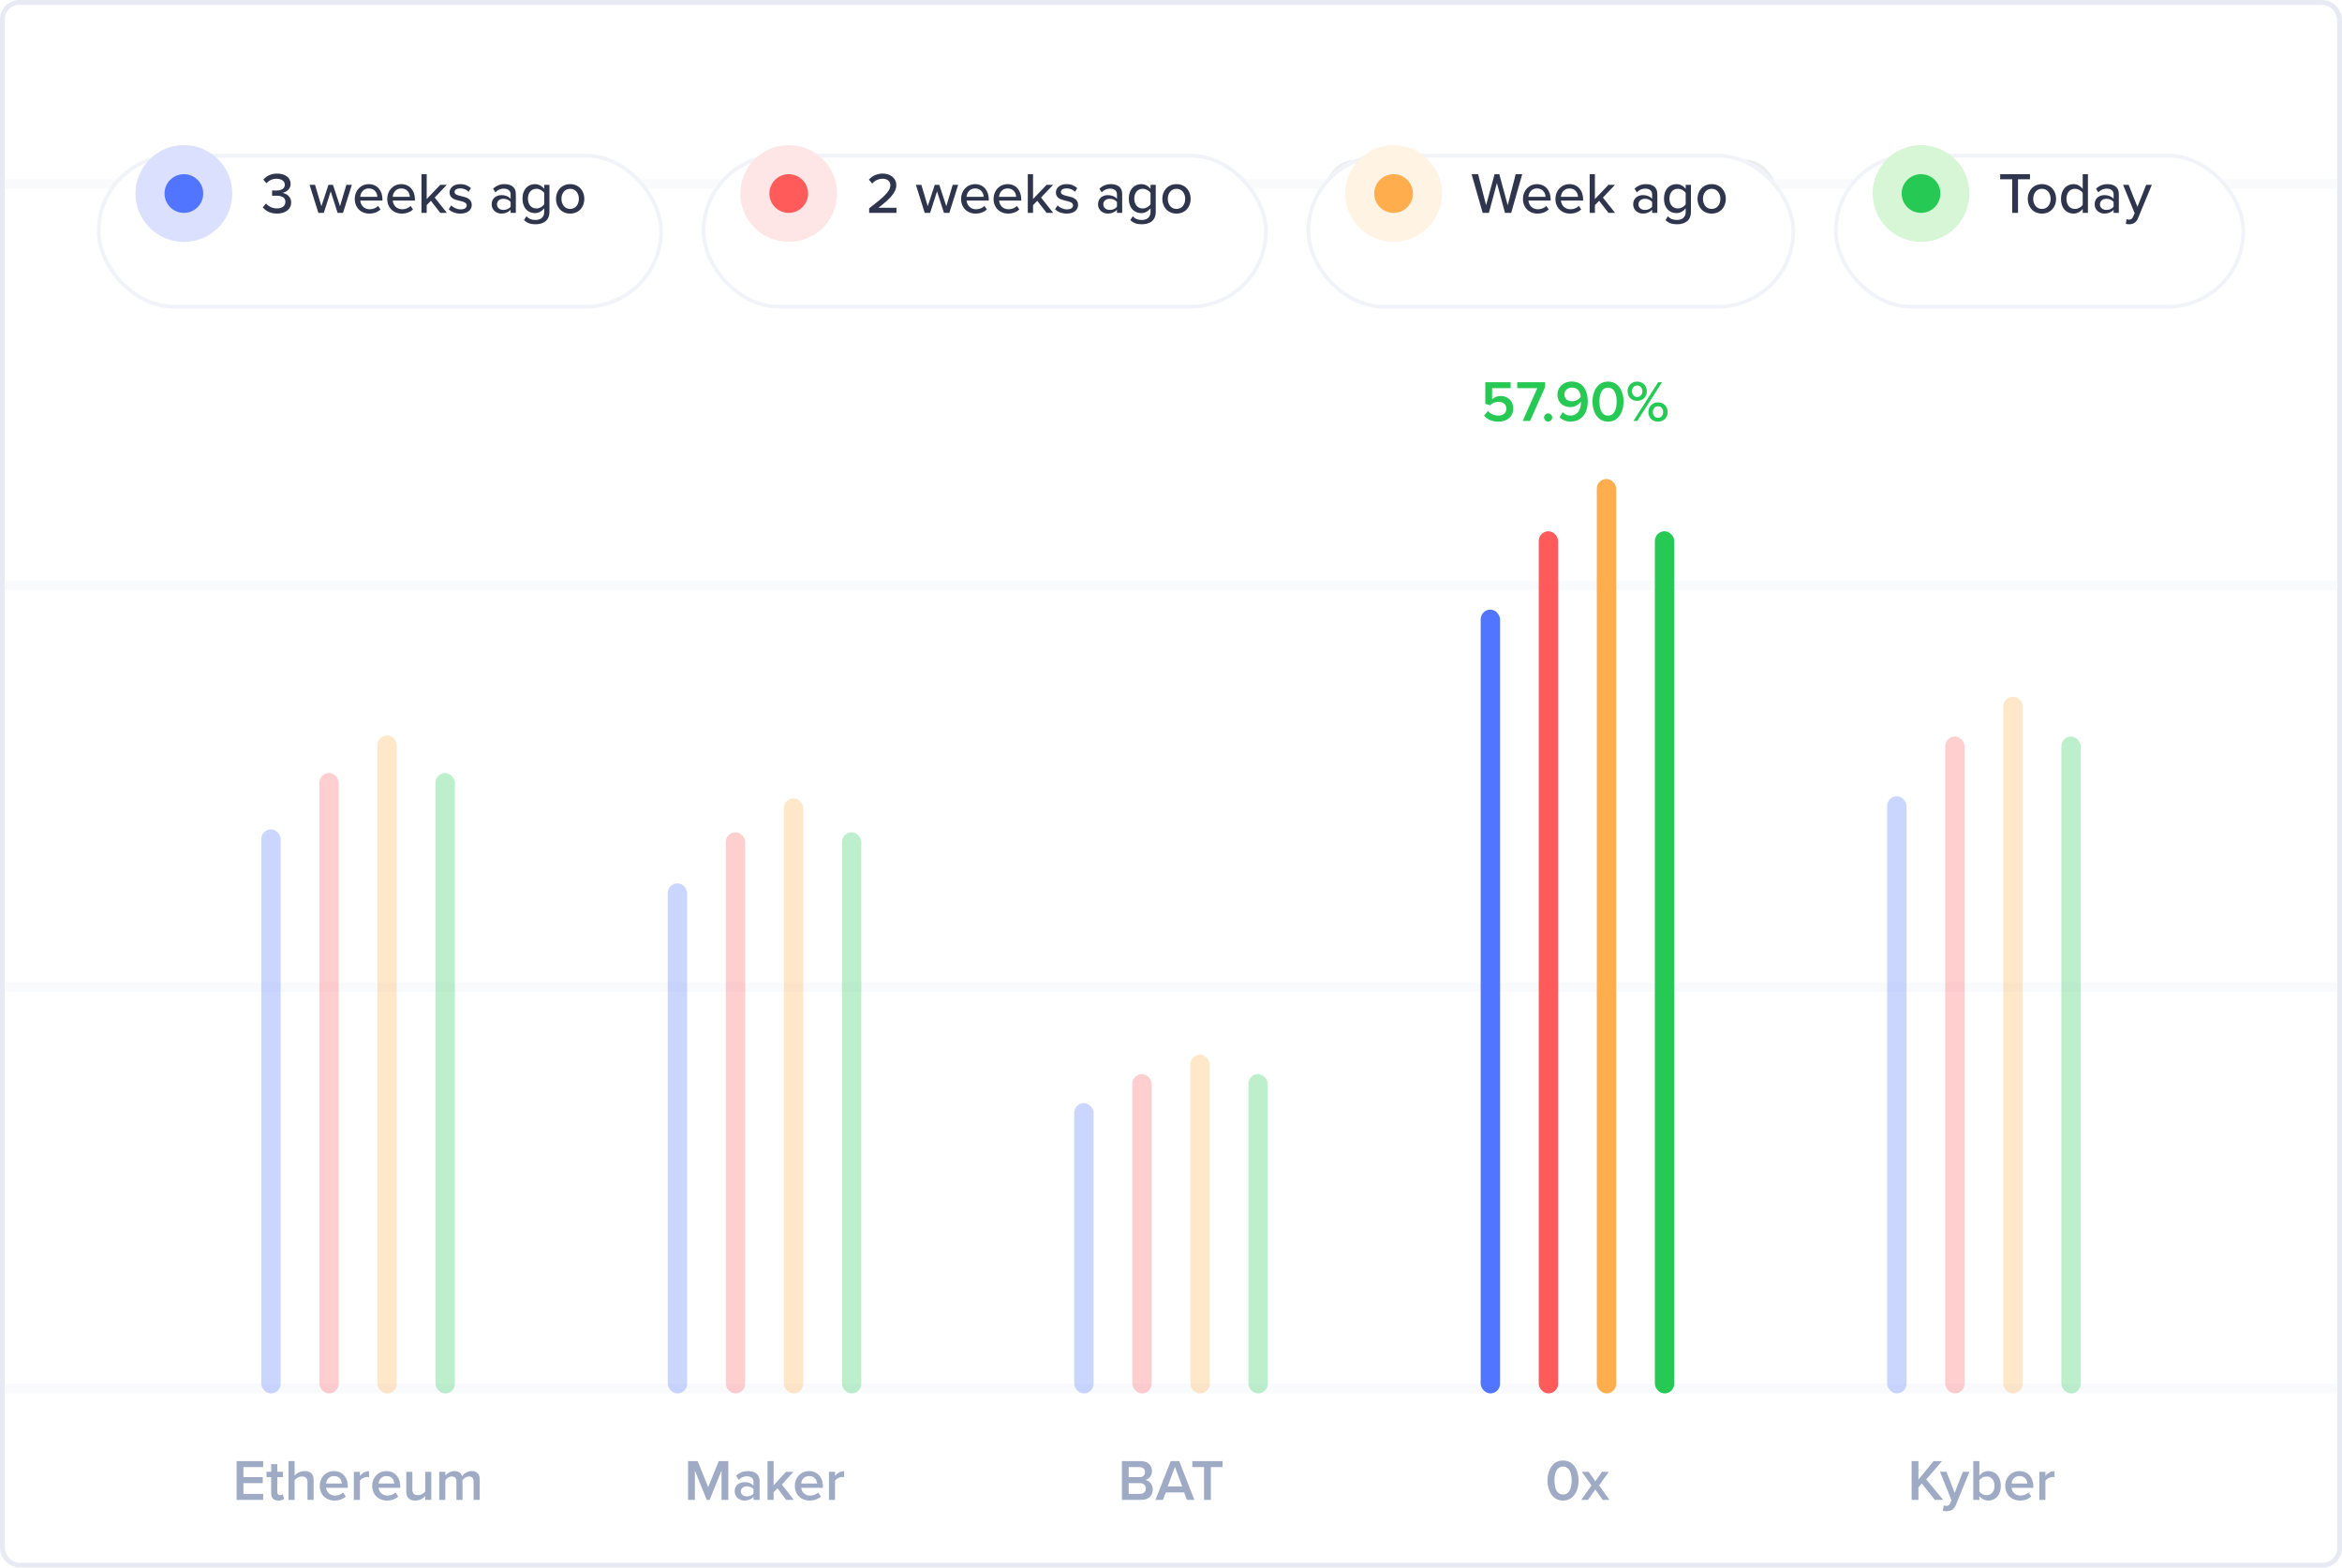 <svg width="484" height="324" fill="none" xmlns="http://www.w3.org/2000/svg"><rect x=".5" y=".5" width="483" height="323" rx="3.5" fill="#fff" stroke="#E7EAF3"/><mask id="a" maskUnits="userSpaceOnUse" x="0" y="0" width="484" height="324"><rect x=".5" y=".5" width="483" height="323" rx="3.5" fill="#fff" stroke="#E7EAF3"/></mask><g mask="url(#a)"><path d="M48.9 310h5.485v-1.236h-4.08v-2.22H54.3v-1.236h-3.996v-2.076h4.08v-1.236H48.9V310zm8.63.144c.589 0 .96-.156 1.189-.372l-.3-.948c-.096.108-.324.204-.564.204-.36 0-.552-.288-.552-.684v-3.036h1.176v-1.104h-1.176v-1.584h-1.26v1.584h-.96v1.104h.96v3.348c0 .96.516 1.488 1.488 1.488zm6.017-.144h1.26v-4.104c0-1.188-.624-1.836-1.872-1.836a2.77 2.77 0 0 0-2.052.936v-3h-1.26V310h1.26v-4.044c.3-.396.852-.78 1.488-.78.708 0 1.176.276 1.176 1.176V310zm2.536-2.904c0 1.836 1.296 3.048 3.036 3.048.924 0 1.776-.288 2.352-.84l-.576-.828c-.408.408-1.08.636-1.644.636-1.092 0-1.752-.72-1.848-1.596h4.476v-.3c0-1.824-1.116-3.156-2.856-3.156-1.716 0-2.94 1.356-2.94 3.036zm2.94-2.004c1.14 0 1.608.852 1.632 1.536h-3.264c.06-.708.552-1.536 1.632-1.536zm4.1 4.908h1.26v-3.948c.252-.408.96-.768 1.488-.768.156 0 .288.012.396.036v-1.248c-.756 0-1.452.432-1.884.984v-.852h-1.26V310zm3.8-2.904c0 1.836 1.296 3.048 3.036 3.048.924 0 1.776-.288 2.352-.84l-.576-.828c-.408.408-1.08.636-1.644.636-1.092 0-1.752-.72-1.848-1.596h4.476v-.3c0-1.824-1.116-3.156-2.856-3.156-1.716 0-2.94 1.356-2.94 3.036zm2.94-2.004c1.14 0 1.608.852 1.632 1.536H78.23c.06-.708.552-1.536 1.632-1.536zM87.874 310h1.26v-5.796h-1.26v4.068c-.3.396-.852.756-1.487.756-.709 0-1.165-.276-1.165-1.176v-3.648h-1.26v4.104c0 1.188.612 1.836 1.86 1.836.912 0 1.632-.444 2.052-.912V310zm10.001 0h1.26v-4.188c0-1.176-.6-1.752-1.668-1.752-.864 0-1.632.54-1.968 1.068-.192-.636-.72-1.068-1.584-1.068-.876 0-1.644.576-1.884.936v-.792h-1.26V310h1.26v-4.044c.264-.384.78-.78 1.332-.78.684 0 .96.42.96 1.044V310h1.26v-4.056c.252-.372.78-.768 1.344-.768.672 0 .948.42.948 1.044V310zm51.237 0h1.404v-8.004h-1.98l-2.184 5.388-2.172-5.388h-1.98V310h1.404v-6.06l2.448 6.06h.6l2.46-6.06V310zm6.611 0h1.26v-3.84c0-1.56-1.128-2.1-2.412-2.1-.924 0-1.764.3-2.436.936l.516.876c.504-.492 1.068-.732 1.716-.732.804 0 1.356.408 1.356 1.08v.864c-.42-.492-1.092-.744-1.872-.744-.948 0-2.016.552-2.016 1.884 0 1.284 1.068 1.92 2.016 1.92.768 0 1.44-.276 1.872-.768V310zm0-1.32c-.288.396-.828.6-1.38.6-.708 0-1.236-.408-1.236-1.032 0-.636.528-1.044 1.236-1.044.552 0 1.092.204 1.38.6v.876zm6.734 1.32h1.584l-2.46-3.168 2.412-2.628h-1.56L159.877 307v-5.004h-1.26V310h1.26v-1.56l.804-.828 1.776 2.388zm1.812-2.904c0 1.836 1.296 3.048 3.036 3.048.924 0 1.776-.288 2.352-.84l-.576-.828c-.408.408-1.08.636-1.644.636-1.092 0-1.752-.72-1.848-1.596h4.476v-.3c0-1.824-1.116-3.156-2.856-3.156-1.716 0-2.94 1.356-2.94 3.036zm2.94-2.004c1.14 0 1.608.852 1.632 1.536h-3.265c.061-.708.553-1.536 1.633-1.536zm4.099 4.908h1.26v-3.948c.252-.408.96-.768 1.488-.768.156 0 .288.012.396.036v-1.248c-.756 0-1.452.432-1.884.984v-.852h-1.26V310zm60.546 0h4.044c1.5 0 2.328-.924 2.328-2.16 0-.984-.696-1.836-1.548-1.968.744-.156 1.392-.828 1.392-1.836 0-1.128-.816-2.04-2.28-2.04h-3.936V310zm1.404-4.692v-2.076h2.244c.72 0 1.128.444 1.128 1.044 0 .6-.408 1.032-1.128 1.032h-2.244zm0 3.456v-2.22h2.304c.804 0 1.224.504 1.224 1.104 0 .696-.456 1.116-1.224 1.116h-2.304zM245.299 310h1.536l-3.144-8.004h-1.752L238.795 310h1.536l.588-1.536h3.792l.588 1.536zm-2.484-6.816l1.5 4.044h-3l1.5-4.044zm6.017 6.816h1.404v-6.768h2.424v-1.236h-6.252v1.236h2.424V310zm70.986-3.996c0 2.016.96 4.14 3.204 4.14s3.204-2.124 3.204-4.14c0-2.016-.96-4.128-3.204-4.128s-3.204 2.112-3.204 4.128zm4.98 0c0 1.524-.468 2.892-1.776 2.892s-1.776-1.368-1.776-2.892c0-1.524.468-2.88 1.776-2.88s1.776 1.356 1.776 2.88zm6.399 3.996h1.416l-2.136-2.976 2.004-2.82h-1.416l-1.368 1.968-1.38-1.968h-1.416l2.004 2.82-2.124 2.976h1.404l1.512-2.136 1.5 2.136zm68.65 0h1.728l-3.492-4.224 3.252-3.78h-1.74l-3.132 3.816v-3.816h-1.404V310h1.404v-2.556l.696-.816 2.688 3.372zm1.854 1.14l-.192 1.128c.18.048.528.084.708.084.9-.012 1.596-.324 1.992-1.308l2.796-6.84h-1.356l-1.692 4.344-1.692-4.344h-1.344l2.376 5.868-.288.66c-.168.384-.432.504-.828.504-.144 0-.348-.036-.48-.096zm6.095-1.14h1.26v-.792c.444.576 1.104.936 1.86.936 1.476 0 2.568-1.128 2.568-3.036 0-1.872-1.08-3.048-2.568-3.048-.732 0-1.404.336-1.86.948v-3.012h-1.26V310zm1.26-1.74v-2.292c.276-.432.9-.792 1.488-.792 1.008 0 1.644.804 1.644 1.932s-.636 1.92-1.644 1.92c-.588 0-1.212-.336-1.488-.768zm5.353-1.164c0 1.836 1.296 3.048 3.036 3.048.924 0 1.776-.288 2.352-.84l-.576-.828c-.408.408-1.08.636-1.644.636-1.092 0-1.752-.72-1.848-1.596h4.476v-.3c0-1.824-1.116-3.156-2.856-3.156-1.716 0-2.94 1.356-2.94 3.036zm2.94-2.004c1.14 0 1.608.852 1.632 1.536h-3.264c.06-.708.552-1.536 1.632-1.536zm4.1 4.908h1.26v-3.948c.252-.408.96-.768 1.488-.768.156 0 .288.012.396.036v-1.248c-.756 0-1.452.432-1.884.984v-.852h-1.26V310z" fill="#9FAAC4"/><path fill="#F9FAFC" d="M1 286h482v2H1zm0-83h482v2H1zm0-83h482v2H1zm0-83h482v2H1z"/><g opacity=".3"><rect x="54" y="171.429" width="4" height="116.571" rx="2" fill="#5275FF"/><rect x="66" y="159.771" width="4" height="128.229" rx="2" fill="#FF5B5B"/><rect x="78" y="152" width="4" height="136" rx="2" fill="#FFAD4D"/><rect x="90" y="159.771" width="4" height="128.229" rx="2" fill="#26C953"/></g><g opacity=".3"><rect x="138" y="182.571" width="4" height="105.429" rx="2" fill="#5275FF"/><rect x="150" y="172.029" width="4" height="115.971" rx="2" fill="#FF5B5B"/><rect x="162" y="165" width="4" height="123" rx="2" fill="#FFAD4D"/><rect x="174" y="172.029" width="4" height="115.971" rx="2" fill="#26C953"/></g><g opacity=".3"><rect x="222" y="228" width="4" height="60" rx="2" fill="#5275FF"/><rect x="234" y="222" width="4" height="66" rx="2" fill="#FF5B5B"/><rect x="246" y="218" width="4" height="70" rx="2" fill="#FFAD4D"/><rect x="258" y="222" width="4" height="66" rx="2" fill="#26C953"/></g><rect x="306" y="126" width="4" height="162" rx="2" fill="#5275FF"/><rect x="318" y="109.8" width="4" height="178.2" rx="2" fill="#FF5B5B"/><rect x="330" y="99" width="4" height="189" rx="2" fill="#FFAD4D"/><rect x="342" y="109.8" width="4" height="178.2" rx="2" fill="#26C953"/><path d="M306.701 85.908c.648.768 1.596 1.236 2.976 1.236 1.788 0 3.048-1.044 3.048-2.712 0-1.632-1.212-2.58-2.556-2.58-.768 0-1.428.312-1.812.696v-2.316h3.84v-1.236h-5.244v4.476l.996.288c.504-.48 1.068-.696 1.752-.696.984 0 1.608.564 1.608 1.428 0 .78-.636 1.404-1.644 1.404-.9 0-1.62-.336-2.16-.948l-.804.96zM314.677 87h1.536l3.108-7.032v-.972h-5.772v1.236h4.152L314.677 87zm4.422-.708c0 .456.384.84.84.84a.85.85 0 0 0 .84-.84.85.85 0 0 0-.84-.84.85.85 0 0 0-.84.84zm3.205-.048c.54.54 1.308.888 2.292.888 2.316 0 3.528-1.824 3.528-4.128 0-2.232-.948-4.14-3.3-4.14-1.788 0-2.952 1.212-2.952 2.688 0 1.704 1.248 2.592 2.688 2.592.936 0 1.776-.588 2.148-1.128v.24c0 1.308-.66 2.628-2.112 2.628-.756 0-1.224-.264-1.644-.696l-.648 1.056zm4.38-4.248a2.164 2.164 0 0 1-1.752.936c-.864 0-1.632-.444-1.632-1.428 0-.636.552-1.392 1.596-1.392 1.236 0 1.716 1.02 1.788 1.884zm2.431 1.008c0 2.016.96 4.14 3.204 4.14s3.204-2.124 3.204-4.14c0-2.016-.96-4.128-3.204-4.128s-3.204 2.112-3.204 4.128zm4.98 0c0 1.524-.468 2.892-1.776 2.892s-1.776-1.368-1.776-2.892c0-1.524.468-2.88 1.776-2.88s1.776 1.356 1.776 2.88zm2.259-2.124c0 1.116.792 1.968 1.98 1.968 1.2 0 2.004-.852 2.004-1.968 0-1.128-.804-2.004-2.004-2.004-1.188 0-1.98.876-1.98 2.004zm1.212 6.12h.792l5.124-8.004h-.804L337.566 87zm1.836-6.12c0 .684-.444 1.176-1.068 1.176-.612 0-1.056-.492-1.056-1.176 0-.72.444-1.2 1.056-1.2.624 0 1.068.48 1.068 1.2zm1.26 4.296c0 1.116.792 1.968 1.98 1.968s1.992-.852 1.992-1.968c0-1.128-.804-2.004-1.992-2.004s-1.98.876-1.98 2.004zm3.048 0c0 .696-.444 1.176-1.068 1.176-.624 0-1.056-.48-1.056-1.176 0-.72.432-1.2 1.056-1.2.624 0 1.068.48 1.068 1.2z" fill="#26C953"/><g opacity=".3"><rect x="390" y="164.571" width="4" height="123.429" rx="2" fill="#5275FF"/><rect x="402" y="152.229" width="4" height="135.771" rx="2" fill="#FF5B5B"/><rect x="414" y="144" width="4" height="144" rx="2" fill="#FFAD4D"/><rect x="426" y="152.229" width="4" height="135.771" rx="2" fill="#26C953"/></g><g opacity=".15" filter="url(#filter0_f)"><rect x="28" y="33" width="101" height="28" rx="6.222" fill="#7A859E"/></g><g filter="url(#filter1_d)"><rect x="20" y="24" width="117" height="32" rx="16" fill="#fff"/><rect x="20.389" y="24.389" width="116.222" height="31.222" rx="15.611" stroke="#F1F3F9" stroke-width=".778"/></g><path d="M54.312 42.836c.516.72 1.548 1.308 2.94 1.308 1.812 0 2.928-.972 2.928-2.316 0-1.26-1.104-1.884-1.86-1.956.792-.144 1.74-.732 1.74-1.848 0-1.344-1.176-2.148-2.808-2.148-1.284 0-2.232.54-2.832 1.248l.636.744c.588-.6 1.248-.924 2.088-.924.948 0 1.716.432 1.716 1.248 0 .828-.792 1.188-1.764 1.188-.312 0-.732 0-.864-.012v1.092c.12-.012.54-.012.864-.012 1.164 0 1.884.372 1.884 1.26 0 .84-.66 1.368-1.764 1.368-.9 0-1.728-.408-2.232-1.02l-.672.78zM69.771 44h1.116l1.824-5.796h-1.128l-1.32 4.416-1.452-4.416h-.936l-1.452 4.416-1.32-4.416h-1.128L65.799 44h1.116l1.428-4.452L69.77 44zm3.542-2.904c0 1.824 1.272 3.048 3 3.048.936 0 1.752-.3 2.328-.864l-.504-.708c-.432.444-1.104.684-1.716.684-1.164 0-1.884-.816-1.968-1.8h4.584v-.264c0-1.776-1.08-3.132-2.82-3.132-1.692 0-2.904 1.356-2.904 3.036zm2.904-2.148c1.224 0 1.74.96 1.764 1.728h-3.54c.06-.792.612-1.728 1.776-1.728zm3.81 2.148c0 1.824 1.272 3.048 3 3.048.936 0 1.752-.3 2.328-.864l-.504-.708c-.432.444-1.104.684-1.716.684-1.164 0-1.884-.816-1.968-1.8h4.584v-.264c0-1.776-1.08-3.132-2.82-3.132-1.692 0-2.904 1.356-2.904 3.036zm2.904-2.148c1.224 0 1.74.96 1.764 1.728h-3.54c.06-.792.612-1.728 1.776-1.728zM90.991 44h1.367l-2.52-3.168 2.496-2.628h-1.356l-2.796 2.94v-5.148h-1.08V44h1.08v-1.608l.876-.888L90.99 44zm1.748-.756c.588.6 1.44.9 2.412.9 1.524 0 2.34-.78 2.34-1.776 0-1.332-1.2-1.608-2.208-1.836-.72-.168-1.344-.336-1.344-.84 0-.468.456-.756 1.188-.756s1.38.3 1.716.708l.48-.756c-.492-.468-1.212-.828-2.208-.828-1.416 0-2.208.792-2.208 1.716 0 1.248 1.152 1.512 2.136 1.74.744.168 1.404.36 1.404.936 0 .492-.432.828-1.248.828-.78 0-1.548-.396-1.944-.828l-.516.792zm12.787.756h1.08v-3.912c0-1.476-1.068-2.028-2.328-2.028-.936 0-1.728.312-2.376.948l.468.744c.516-.516 1.08-.768 1.74-.768.828 0 1.416.432 1.416 1.152v.96c-.444-.516-1.116-.768-1.896-.768-.972 0-2.016.576-2.016 1.896 0 1.272 1.056 1.92 2.016 1.92.78 0 1.44-.276 1.896-.78V44zm0-1.272c-.324.432-.888.66-1.488.66-.78 0-1.332-.468-1.332-1.152 0-.684.552-1.152 1.332-1.152.6 0 1.164.228 1.488.66v.984zm2.763 2.76c.696.66 1.404.864 2.376.864 1.428 0 2.88-.588 2.88-2.58v-5.568h-1.08v.84c-.468-.624-1.152-.984-1.908-.984-1.5 0-2.58 1.128-2.58 2.988 0 1.896 1.08 3 2.58 3 .78 0 1.464-.42 1.908-.996v.756c0 1.224-.9 1.656-1.8 1.656-.792 0-1.38-.216-1.86-.768l-.516.792zm4.176-3.264c-.3.468-.96.864-1.608.864-1.08 0-1.752-.84-1.752-2.04 0-1.188.672-2.028 1.752-2.028.648 0 1.308.384 1.608.852v2.352zm5.365 1.92c1.812 0 2.928-1.368 2.928-3.048 0-1.668-1.116-3.036-2.928-3.036-1.8 0-2.928 1.368-2.928 3.036 0 1.68 1.128 3.048 2.928 3.048zm0-.96c-1.152 0-1.8-.984-1.8-2.088 0-1.092.648-2.076 1.8-2.076 1.164 0 1.8.984 1.8 2.076 0 1.104-.636 2.088-1.8 2.088z" fill="#2F354D"/><circle cx="38" cy="40" r="10" fill="#DAE0FD"/><circle cx="38" cy="40" r="4" fill="#5275FF"/><g opacity=".15" filter="url(#filter2_f)"><rect x="153" y="33" width="101" height="28" rx="6.222" fill="#7A859E"/></g><g filter="url(#filter3_d)"><rect x="145" y="24" width="117" height="32" rx="16" fill="#fff"/><rect x="145.389" y="24.389" width="116.222" height="31.222" rx="15.611" stroke="#F1F3F9" stroke-width=".778"/></g><path d="M179.624 44h5.64v-1.056h-3.732c2.196-1.692 3.696-3.096 3.696-4.656 0-1.596-1.356-2.412-2.796-2.412-1.116 0-2.208.444-2.868 1.272l.708.78c.492-.588 1.224-.984 2.172-.984.78 0 1.56.408 1.56 1.344 0 1.26-1.38 2.46-4.38 4.764V44zm15.452 0h1.116l1.824-5.796h-1.128l-1.32 4.416-1.452-4.416h-.936l-1.452 4.416-1.32-4.416h-1.128L191.104 44h1.116l1.428-4.452L195.076 44zm3.541-2.904c0 1.824 1.272 3.048 3 3.048.936 0 1.752-.3 2.328-.864l-.504-.708c-.432.444-1.104.684-1.716.684-1.164 0-1.884-.816-1.968-1.8h4.584v-.264c0-1.776-1.08-3.132-2.82-3.132-1.692 0-2.904 1.356-2.904 3.036zm2.904-2.148c1.224 0 1.74.96 1.764 1.728h-3.54c.06-.792.612-1.728 1.776-1.728zm3.811 2.148c0 1.824 1.272 3.048 3 3.048.936 0 1.752-.3 2.328-.864l-.504-.708c-.432.444-1.104.684-1.716.684-1.164 0-1.884-.816-1.968-1.8h4.584v-.264c0-1.776-1.08-3.132-2.82-3.132-1.692 0-2.904 1.356-2.904 3.036zm2.904-2.148c1.224 0 1.74.96 1.764 1.728h-3.54c.06-.792.612-1.728 1.776-1.728zM216.295 44h1.368l-2.52-3.168 2.496-2.628h-1.356l-2.796 2.94v-5.148h-1.08V44h1.08v-1.608l.876-.888L216.295 44zm1.749-.756c.588.6 1.44.9 2.412.9 1.524 0 2.34-.78 2.34-1.776 0-1.332-1.2-1.608-2.208-1.836-.72-.168-1.344-.336-1.344-.84 0-.468.456-.756 1.188-.756s1.38.3 1.716.708l.48-.756c-.492-.468-1.212-.828-2.208-.828-1.416 0-2.208.792-2.208 1.716 0 1.248 1.152 1.512 2.136 1.74.744.168 1.404.36 1.404.936 0 .492-.432.828-1.248.828-.78 0-1.548-.396-1.944-.828l-.516.792zm12.787.756h1.08v-3.912c0-1.476-1.068-2.028-2.328-2.028-.936 0-1.728.312-2.376.948l.468.744c.516-.516 1.08-.768 1.74-.768.828 0 1.416.432 1.416 1.152v.96c-.444-.516-1.116-.768-1.896-.768-.972 0-2.016.576-2.016 1.896 0 1.272 1.056 1.92 2.016 1.92.78 0 1.44-.276 1.896-.78V44zm0-1.272c-.324.432-.888.66-1.488.66-.78 0-1.332-.468-1.332-1.152 0-.684.552-1.152 1.332-1.152.6 0 1.164.228 1.488.66v.984zm2.762 2.76c.696.66 1.404.864 2.376.864 1.428 0 2.88-.588 2.88-2.58v-5.568h-1.08v.84c-.468-.624-1.152-.984-1.908-.984-1.5 0-2.58 1.128-2.58 2.988 0 1.896 1.08 3 2.58 3 .78 0 1.464-.42 1.908-.996v.756c0 1.224-.9 1.656-1.8 1.656-.792 0-1.38-.216-1.86-.768l-.516.792zm4.176-3.264c-.3.468-.96.864-1.608.864-1.08 0-1.752-.84-1.752-2.04 0-1.188.672-2.028 1.752-2.028.648 0 1.308.384 1.608.852v2.352zm5.366 1.92c1.812 0 2.928-1.368 2.928-3.048 0-1.668-1.116-3.036-2.928-3.036-1.8 0-2.928 1.368-2.928 3.036 0 1.68 1.128 3.048 2.928 3.048zm0-.96c-1.152 0-1.8-.984-1.8-2.088 0-1.092.648-2.076 1.8-2.076 1.164 0 1.8.984 1.8 2.076 0 1.104-.636 2.088-1.8 2.088z" fill="#2F354D"/><circle cx="163" cy="40" r="10" fill="#FFE6E6"/><circle cx="163" cy="40" r="4" fill="#FF5B5B"/><g opacity=".15" filter="url(#filter4_f)"><rect x="274" y="33" width="93" height="28" rx="6.222" fill="#7A859E"/></g><g filter="url(#filter5_d)"><rect x="270" y="24" width="101" height="32" rx="16" fill="#fff"/><rect x="270.389" y="24.389" width="100.222" height="31.222" rx="15.611" stroke="#F1F3F9" stroke-width=".778"/></g><path d="M311.02 44h1.284l2.28-8.004h-1.344l-1.656 6.42-1.74-6.42h-.972l-1.752 6.42-1.656-6.42h-1.344L306.412 44h1.284l1.656-6.18L311.02 44zm3.714-2.904c0 1.824 1.272 3.048 3 3.048.936 0 1.752-.3 2.328-.864l-.504-.708c-.432.444-1.104.684-1.716.684-1.164 0-1.884-.816-1.968-1.8h4.584v-.264c0-1.776-1.08-3.132-2.82-3.132-1.692 0-2.904 1.356-2.904 3.036zm2.904-2.148c1.224 0 1.74.96 1.764 1.728h-3.54c.06-.792.612-1.728 1.776-1.728zm3.811 2.148c0 1.824 1.272 3.048 3 3.048.936 0 1.752-.3 2.328-.864l-.504-.708c-.432.444-1.104.684-1.716.684-1.164 0-1.884-.816-1.968-1.8h4.584v-.264c0-1.776-1.08-3.132-2.82-3.132-1.692 0-2.904 1.356-2.904 3.036zm2.904-2.148c1.224 0 1.74.96 1.764 1.728h-3.54c.06-.792.612-1.728 1.776-1.728zM332.412 44h1.368l-2.52-3.168 2.496-2.628H332.4l-2.796 2.94v-5.148h-1.08V44h1.08v-1.608l.876-.888L332.412 44zm9.016 0h1.08v-3.912c0-1.476-1.068-2.028-2.328-2.028-.936 0-1.728.312-2.376.948l.468.744c.516-.516 1.08-.768 1.74-.768.828 0 1.416.432 1.416 1.152v.96c-.444-.516-1.116-.768-1.896-.768-.972 0-2.016.576-2.016 1.896 0 1.272 1.056 1.92 2.016 1.92.78 0 1.44-.276 1.896-.78V44zm0-1.272c-.324.432-.888.66-1.488.66-.78 0-1.332-.468-1.332-1.152 0-.684.552-1.152 1.332-1.152.6 0 1.164.228 1.488.66v.984zm2.763 2.76c.696.66 1.404.864 2.376.864 1.428 0 2.88-.588 2.88-2.58v-5.568h-1.08v.84c-.468-.624-1.152-.984-1.908-.984-1.5 0-2.58 1.128-2.58 2.988 0 1.896 1.08 3 2.58 3 .78 0 1.464-.42 1.908-.996v.756c0 1.224-.9 1.656-1.8 1.656-.792 0-1.38-.216-1.86-.768l-.516.792zm4.176-3.264c-.3.468-.96.864-1.608.864-1.08 0-1.752-.84-1.752-2.04 0-1.188.672-2.028 1.752-2.028.648 0 1.308.384 1.608.852v2.352zm5.366 1.92c1.812 0 2.928-1.368 2.928-3.048 0-1.668-1.116-3.036-2.928-3.036-1.8 0-2.928 1.368-2.928 3.036 0 1.68 1.128 3.048 2.928 3.048zm0-.96c-1.152 0-1.8-.984-1.8-2.088 0-1.092.648-2.076 1.8-2.076 1.164 0 1.8.984 1.8 2.076 0 1.104-.636 2.088-1.8 2.088z" fill="#2F354D"/><circle cx="288" cy="40" r="10" fill="#FFF3E4"/><circle cx="288" cy="40" r="4" fill="#FFAD4D"/><g opacity=".15" filter="url(#filter6_f)"><rect x="387" y="33" width="69" height="28" rx="6.222" fill="#7A859E"/></g><g filter="url(#filter7_d)"><rect x="379" y="24" width="85" height="32" rx="16" fill="#fff"/><rect x="379.389" y="24.389" width="84.222" height="31.222" rx="15.611" stroke="#F1F3F9" stroke-width=".778"/></g><path d="M415.844 44h1.2v-6.948h2.472v-1.056h-6.156v1.056h2.484V44zm6.143.144c1.812 0 2.928-1.368 2.928-3.048 0-1.668-1.116-3.036-2.928-3.036-1.8 0-2.928 1.368-2.928 3.036 0 1.68 1.128 3.048 2.928 3.048zm0-.96c-1.152 0-1.8-.984-1.8-2.088 0-1.092.648-2.076 1.8-2.076 1.164 0 1.8.984 1.8 2.076 0 1.104-.636 2.088-1.8 2.088zm8.427.816h1.08v-8.004h-1.08v3.048c-.468-.624-1.152-.984-1.896-.984-1.512 0-2.592 1.188-2.592 3.048 0 1.896 1.08 3.036 2.592 3.036.768 0 1.464-.396 1.896-.972V44zm0-1.656c-.3.468-.948.84-1.608.84-1.08 0-1.752-.876-1.752-2.076 0-1.212.672-2.088 1.752-2.088.66 0 1.308.384 1.608.852v2.472zM436.799 44h1.08v-3.912c0-1.476-1.068-2.028-2.328-2.028-.936 0-1.728.312-2.376.948l.468.744c.516-.516 1.08-.768 1.74-.768.828 0 1.416.432 1.416 1.152v.96c-.444-.516-1.116-.768-1.896-.768-.972 0-2.016.576-2.016 1.896 0 1.272 1.056 1.92 2.016 1.92.78 0 1.44-.276 1.896-.78V44zm0-1.272c-.324.432-.888.66-1.488.66-.78 0-1.332-.468-1.332-1.152 0-.684.552-1.152 1.332-1.152.6 0 1.164.228 1.488.66v.984zm2.691 2.568l-.168.972c.168.048.492.084.672.084.84-.012 1.476-.336 1.848-1.248l2.856-6.9h-1.164l-1.812 4.548-1.812-4.548h-1.152l2.388 5.856-.336.768c-.18.432-.444.564-.84.564-.144 0-.348-.036-.48-.096z" fill="#2F354D"/><circle cx="397" cy="40" r="10" fill="#D6F6D6"/><circle cx="397" cy="40" r="4" fill="#26C953"/></g><defs><filter id="filter0_f" x="-18.667" y="-13.667" width="194.333" height="121.333" filterUnits="userSpaceOnUse" color-interpolation-filters="sRGB"><feFlood flood-opacity="0" result="BackgroundImageFix"/><feBlend in="SourceGraphic" in2="BackgroundImageFix" result="shape"/><feGaussianBlur stdDeviation="23.333" result="effect1_foregroundBlur"/></filter><filter id="filter1_d" x="-11.111" y=".667" width="179.222" height="94.222" filterUnits="userSpaceOnUse" color-interpolation-filters="sRGB"><feFlood flood-opacity="0" result="BackgroundImageFix"/><feColorMatrix in="SourceAlpha" values="0 0 0 0 0 0 0 0 0 0 0 0 0 0 0 0 0 0 127 0"/><feOffset dy="7.778"/><feGaussianBlur stdDeviation="15.556"/><feColorMatrix values="0 0 0 0 0.477 0 0 0 0 0.522 0 0 0 0 0.62 0 0 0 0.06 0"/><feBlend in2="BackgroundImageFix" result="effect1_dropShadow"/><feBlend in="SourceGraphic" in2="effect1_dropShadow" result="shape"/></filter><filter id="filter2_f" x="106.333" y="-13.667" width="194.333" height="121.333" filterUnits="userSpaceOnUse" color-interpolation-filters="sRGB"><feFlood flood-opacity="0" result="BackgroundImageFix"/><feBlend in="SourceGraphic" in2="BackgroundImageFix" result="shape"/><feGaussianBlur stdDeviation="23.333" result="effect1_foregroundBlur"/></filter><filter id="filter3_d" x="113.889" y=".667" width="179.222" height="94.222" filterUnits="userSpaceOnUse" color-interpolation-filters="sRGB"><feFlood flood-opacity="0" result="BackgroundImageFix"/><feColorMatrix in="SourceAlpha" values="0 0 0 0 0 0 0 0 0 0 0 0 0 0 0 0 0 0 127 0"/><feOffset dy="7.778"/><feGaussianBlur stdDeviation="15.556"/><feColorMatrix values="0 0 0 0 0.477 0 0 0 0 0.522 0 0 0 0 0.62 0 0 0 0.06 0"/><feBlend in2="BackgroundImageFix" result="effect1_dropShadow"/><feBlend in="SourceGraphic" in2="effect1_dropShadow" result="shape"/></filter><filter id="filter4_f" x="227.333" y="-13.667" width="186.333" height="121.333" filterUnits="userSpaceOnUse" color-interpolation-filters="sRGB"><feFlood flood-opacity="0" result="BackgroundImageFix"/><feBlend in="SourceGraphic" in2="BackgroundImageFix" result="shape"/><feGaussianBlur stdDeviation="23.333" result="effect1_foregroundBlur"/></filter><filter id="filter5_d" x="238.889" y=".667" width="163.222" height="94.222" filterUnits="userSpaceOnUse" color-interpolation-filters="sRGB"><feFlood flood-opacity="0" result="BackgroundImageFix"/><feColorMatrix in="SourceAlpha" values="0 0 0 0 0 0 0 0 0 0 0 0 0 0 0 0 0 0 127 0"/><feOffset dy="7.778"/><feGaussianBlur stdDeviation="15.556"/><feColorMatrix values="0 0 0 0 0.477 0 0 0 0 0.522 0 0 0 0 0.62 0 0 0 0.06 0"/><feBlend in2="BackgroundImageFix" result="effect1_dropShadow"/><feBlend in="SourceGraphic" in2="effect1_dropShadow" result="shape"/></filter><filter id="filter6_f" x="340.333" y="-13.667" width="162.333" height="121.333" filterUnits="userSpaceOnUse" color-interpolation-filters="sRGB"><feFlood flood-opacity="0" result="BackgroundImageFix"/><feBlend in="SourceGraphic" in2="BackgroundImageFix" result="shape"/><feGaussianBlur stdDeviation="23.333" result="effect1_foregroundBlur"/></filter><filter id="filter7_d" x="347.889" y=".667" width="147.222" height="94.222" filterUnits="userSpaceOnUse" color-interpolation-filters="sRGB"><feFlood flood-opacity="0" result="BackgroundImageFix"/><feColorMatrix in="SourceAlpha" values="0 0 0 0 0 0 0 0 0 0 0 0 0 0 0 0 0 0 127 0"/><feOffset dy="7.778"/><feGaussianBlur stdDeviation="15.556"/><feColorMatrix values="0 0 0 0 0.477 0 0 0 0 0.522 0 0 0 0 0.62 0 0 0 0.06 0"/><feBlend in2="BackgroundImageFix" result="effect1_dropShadow"/><feBlend in="SourceGraphic" in2="effect1_dropShadow" result="shape"/></filter></defs></svg>